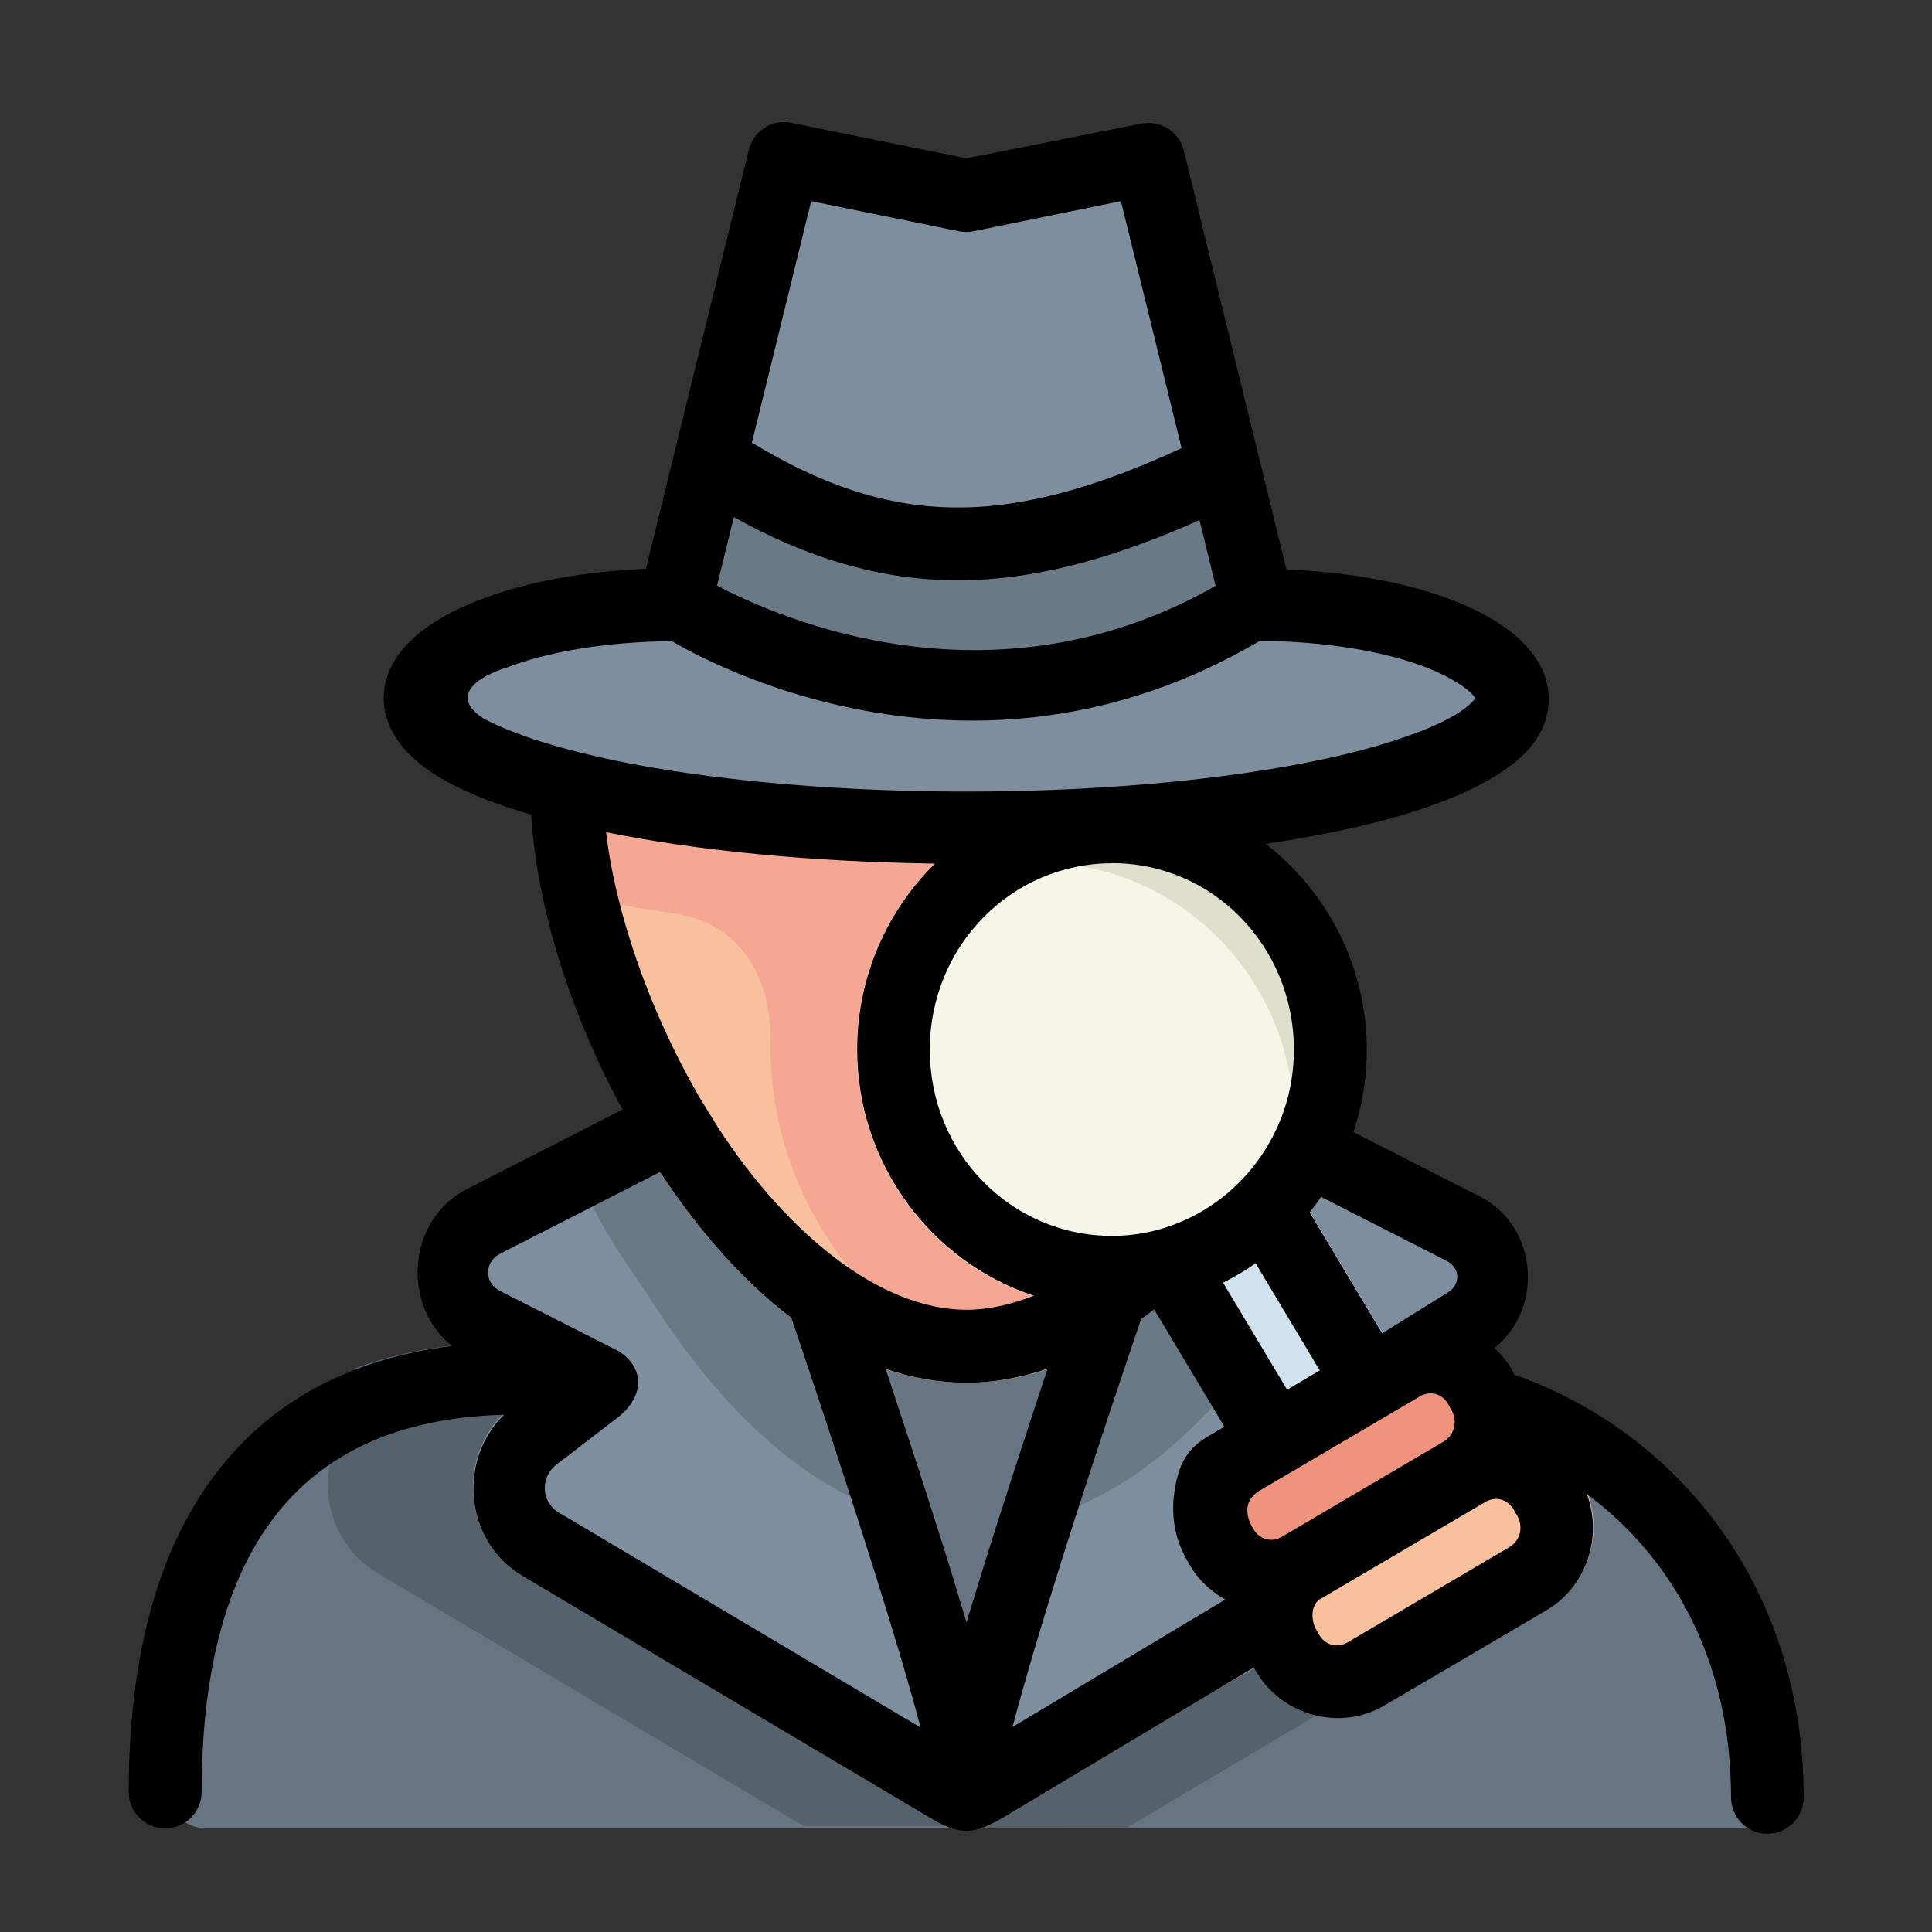 <?xml version="1.0" encoding="UTF-8" standalone="no"?>
<svg
   xmlns:dc="http://purl.org/dc/elements/1.1/"
   xmlns:cc="http://creativecommons.org/ns#"
   xmlns:rdf="http://www.w3.org/1999/02/22-rdf-syntax-ns#"
   xmlns:svg="http://www.w3.org/2000/svg"
   xmlns="http://www.w3.org/2000/svg"
   xmlns:sodipodi="http://sodipodi.sourceforge.net/DTD/sodipodi-0.dtd"
   xmlns:inkscape="http://www.inkscape.org/namespaces/inkscape"
   inkscape:export-ydpi="768"
   inkscape:export-xdpi="768"
   inkscape:export-filename="C:\Users\RainBoyz\Desktop\Final\2. Gun.png"
   width="48pt"
   height="48pt"
   viewBox="0 0 16.933 16.933"
   version="1.1"
   id="svg979"
   inkscape:version="1.0 (4035a4fb49, 2020-05-01)"
   sodipodi:docname="3. Detective.svg">
  <rect x="0" y="0" width="16.933" height="16.933" fill="#333333" stroke="none"/>
  <defs
     id="defs973" />
  <sodipodi:namedview
     id="base"
     pagecolor="#ffffff"
     bordercolor="#666666"
     borderopacity="1.0"
     inkscape:pageopacity="0.0"
     inkscape:pageshadow="2"
     inkscape:zoom="6.0435533"
     inkscape:cx="-3.5368154"
     inkscape:cy="21.311583"
     inkscape:document-units="pt"
     inkscape:current-layer="layer1"
     showgrid="false"
     units="pt"
     inkscape:window-width="1366"
     inkscape:window-height="715"
     inkscape:window-x="-8"
     inkscape:window-y="-8"
     inkscape:window-maximized="1"
     inkscape:document-rotation="0"
     inkscape:snap-bbox="true"
     inkscape:bbox-nodes="true"
     inkscape:snap-nodes="false">
    <inkscape:grid
       type="xygrid"
       id="grid1526" />
    <sodipodi:guide
       position="0.97,15.963"
       orientation="56.667,0"
       id="guide1528"
       inkscape:locked="false" />
    <sodipodi:guide
       position="0.97,0.97"
       orientation="0,56.667"
       id="guide1530"
       inkscape:locked="false" />
    <sodipodi:guide
       position="15.963,0.97"
       orientation="-56.667,0"
       id="guide1532"
       inkscape:locked="false" />
    <sodipodi:guide
       position="15.963,15.963"
       orientation="0,-56.667"
       id="guide1534"
       inkscape:locked="false" />
  </sodipodi:namedview>
  <g
     inkscape:label="Layer 1"
     inkscape:groupmode="layer"
     id="layer1"
     transform="translate(0,-280.067)">
    <g
       transform="matrix(1.206,0,0,1.206,0.812,-35.236)"
       id="g516">
      <g
         id="g1225">
        <path
           style="color:#000000;font-style:normal;font-variant:normal;font-weight:normal;font-stretch:normal;font-size:medium;line-height:normal;font-family:sans-serif;font-variant-ligatures:normal;font-variant-position:normal;font-variant-caps:normal;font-variant-numeric:normal;font-variant-alternates:normal;font-variant-east-asian:normal;font-feature-settings:normal;font-variation-settings:normal;text-indent:0;text-align:start;text-decoration:none;text-decoration-line:none;text-decoration-style:solid;text-decoration-color:#000000;letter-spacing:normal;word-spacing:normal;text-transform:none;writing-mode:lr-tb;direction:ltr;text-orientation:mixed;dominant-baseline:auto;baseline-shift:baseline;text-anchor:start;white-space:normal;shape-padding:0;shape-margin:0;inline-size:0;clip-rule:nonzero;display:inline;overflow:visible;visibility:visible;isolation:auto;mix-blend-mode:normal;color-interpolation:sRGB;color-interpolation-filters:linearRGB;solid-color:#000000;solid-opacity:1;vector-effect:none;fill:#677582;fill-opacity:1;fill-rule:nonzero;stroke:none;stroke-width:0.529;stroke-linecap:round;stroke-linejoin:round;stroke-miterlimit:4;stroke-dasharray:none;stroke-dashoffset:0;stroke-opacity:1;color-rendering:auto;image-rendering:auto;shape-rendering:auto;text-rendering:auto;enable-background:accumulate;stop-color:#000000"
           d="m 4.947,269.783 c -0.077,-2.3e-4 -0.151,0.033 -0.201,0.092 l -1.17,1.367 c -1.026,-0.098 -1.582,0.097 -2.149,0.639 -0.599,0.573 -0.875,1.464 -0.875,2.586 5.1562e-4,0.145 0.118,0.263 0.264,0.264 H 12.145 c 0.145,-5.1e-4 0.263,-0.118 0.264,-0.264 0,-1.122 -1.094,-2.106 -1.693,-2.678 -0.569,-0.544 -0.599,-0.646 -1.629,-0.546 l -1.373,-1.369 c -0.049,-0.05 -0.116,-0.077 -0.186,-0.078 z"
           id="path419"
           sodipodi:nodetypes="cccsccccccccc" />
        <path
           sodipodi:nodetypes="cscccccccccccc"
           d="m 6.336,274.73 c 0.089,-0.345 1.075,-1.611 1.223,-2.08 0.296,-0.937 0.623,-1.891 0.623,-1.891 0.011,-0.031 0.027,-0.06 0.049,-0.086 l 0.191,-0.221 0.675,0.789 c 0.639,-0.061 0.619,-0.008 1.094,0.171 l 0.19,0.131 0.03,0.077 c 0.412,0.315 0.642,1.01 0.196,1.273 h -0.002 c -0.201,3.2e-4 5.37e-4,0.002 0,0.002 l -3.09,1.834 z"
           style="color:#000000;font-style:normal;font-variant:normal;font-weight:normal;font-stretch:normal;font-size:medium;line-height:normal;font-family:sans-serif;font-variant-ligatures:normal;font-variant-position:normal;font-variant-caps:normal;font-variant-numeric:normal;font-variant-alternates:normal;font-variant-east-asian:normal;font-feature-settings:normal;font-variation-settings:normal;text-indent:0;text-align:start;text-decoration:none;text-decoration-line:none;text-decoration-style:solid;text-decoration-color:#000000;letter-spacing:normal;word-spacing:normal;text-transform:none;writing-mode:lr-tb;direction:ltr;text-orientation:mixed;dominant-baseline:auto;baseline-shift:baseline;text-anchor:start;white-space:normal;shape-padding:0;shape-margin:0;inline-size:0;clip-rule:nonzero;display:inline;overflow:visible;visibility:visible;isolation:auto;mix-blend-mode:normal;color-interpolation:sRGB;color-interpolation-filters:linearRGB;solid-color:#000000;solid-opacity:1;vector-effect:none;fill:#56626b;fill-opacity:1;fill-rule:nonzero;stroke:none;stroke-width:0.529;stroke-linecap:round;stroke-linejoin:round;stroke-miterlimit:4;stroke-dasharray:none;stroke-dashoffset:0;stroke-opacity:1;color-rendering:auto;image-rendering:auto;shape-rendering:auto;text-rendering:auto;enable-background:accumulate;stop-color:#000000"
           id="path1320" />
        <path
           id="path1315"
           style="color:#000000;font-style:normal;font-variant:normal;font-weight:normal;font-stretch:normal;font-size:medium;line-height:normal;font-family:sans-serif;font-variant-ligatures:normal;font-variant-position:normal;font-variant-caps:normal;font-variant-numeric:normal;font-variant-alternates:normal;font-variant-east-asian:normal;font-feature-settings:normal;font-variation-settings:normal;text-indent:0;text-align:start;text-decoration:none;text-decoration-line:none;text-decoration-style:solid;text-decoration-color:#000000;letter-spacing:normal;word-spacing:normal;text-transform:none;writing-mode:lr-tb;direction:ltr;text-orientation:mixed;dominant-baseline:auto;baseline-shift:baseline;text-anchor:start;white-space:normal;shape-padding:0;shape-margin:0;inline-size:0;clip-rule:nonzero;display:inline;overflow:visible;visibility:visible;isolation:auto;mix-blend-mode:normal;color-interpolation:sRGB;color-interpolation-filters:linearRGB;solid-color:#000000;solid-opacity:1;vector-effect:none;fill:#56626b;fill-opacity:1;fill-rule:nonzero;stroke:none;stroke-width:2;stroke-linecap:round;stroke-linejoin:round;stroke-miterlimit:4;stroke-dasharray:none;stroke-dashoffset:0;stroke-opacity:1;color-rendering:auto;image-rendering:auto;shape-rendering:auto;text-rendering:auto;enable-background:accumulate;stop-color:#000000"
           d="m 23.947,-36.168 c -0.338,-1.306 -4.062,-6.09 -4.621,-7.861 -1.117,-3.542 -2.354,-7.146 -2.354,-7.146 -0.041,-0.119 -0.104,-0.229 -0.186,-0.324 l -0.721,-0.834 -2.551,2.982 c -2.416,-0.23 -4.564,-0.031 -6.359,0.646 l 0.973,0.496 -0.598,0.451 c -1.555,1.189 -1.407,3.659 0.279,4.65 h 0.008 c 0.002,0.001 -0.002,0.008 0,0.008 l 11.678,6.932 z"
           transform="matrix(0.265,0,0,0.265,0,284.3)"
           sodipodi:nodetypes="cscccccccccccc" />
        <path
           style="color:#000000;font-style:normal;font-variant:normal;font-weight:normal;font-stretch:normal;font-size:medium;line-height:normal;font-family:sans-serif;font-variant-ligatures:normal;font-variant-position:normal;font-variant-caps:normal;font-variant-numeric:normal;font-variant-alternates:normal;font-variant-east-asian:normal;font-feature-settings:normal;font-variation-settings:normal;text-indent:0;text-align:start;text-decoration:none;text-decoration-line:none;text-decoration-style:solid;text-decoration-color:#000000;letter-spacing:normal;word-spacing:normal;text-transform:none;writing-mode:lr-tb;direction:ltr;text-orientation:mixed;dominant-baseline:auto;baseline-shift:baseline;text-anchor:start;white-space:normal;shape-padding:0;shape-margin:0;inline-size:0;clip-rule:nonzero;display:inline;overflow:visible;visibility:visible;isolation:auto;mix-blend-mode:normal;color-interpolation:sRGB;color-interpolation-filters:linearRGB;solid-color:#000000;solid-opacity:1;vector-effect:none;fill:#7d8e9e;fill-opacity:1;fill-rule:nonzero;stroke:none;stroke-width:0.529;stroke-linecap:round;stroke-linejoin:round;stroke-miterlimit:4;stroke-dasharray:none;stroke-dashoffset:0;stroke-opacity:1;color-rendering:auto;image-rendering:auto;shape-rendering:auto;text-rendering:auto;enable-background:accumulate;stop-color:#000000"
           d="m 4.242,269.663 c -0.045,-0.002 -0.09,0.008 -0.131,0.029 l -0.985,0.392 c -0.481,0.245 -0.885,0.967 -0.404,1.213 l 0.486,0.248 -0.158,0.119 c -0.412,0.315 -0.372,0.968 0.074,1.23 h 0.002 c 5.364e-4,3.2e-4 -5.375e-4,0.002 0,0.002 l 3.09,1.776 c 0.05,0.03 0.178,0.067 0.287,0.004 0.109,-0.063 0.125,-0.147 0.135,-0.191 0.019,-0.089 0.009,-0.073 0.002,-0.13 -0.015,-0.114 -0.047,-0.253 -0.092,-0.426 -0.089,-0.345 -0.229,-0.811 -0.377,-1.279 C 5.876,271.713 5.549,270.76 5.549,270.76 5.538,270.728 5.522,270.699 5.5,270.674 l -1.068,-0.919 c -0.048,-0.056 -0.116,-0.089 -0.189,-0.092 z"
           id="path357"
           sodipodi:nodetypes="ccccccccccccscscccc" />
        <path
           style="color:#000000;font-style:normal;font-variant:normal;font-weight:normal;font-stretch:normal;font-size:medium;line-height:normal;font-family:sans-serif;font-variant-ligatures:normal;font-variant-position:normal;font-variant-caps:normal;font-variant-numeric:normal;font-variant-alternates:normal;font-variant-east-asian:normal;font-feature-settings:normal;font-variation-settings:normal;text-indent:0;text-align:start;text-decoration:none;text-decoration-line:none;text-decoration-style:solid;text-decoration-color:#000000;letter-spacing:normal;word-spacing:normal;text-transform:none;writing-mode:lr-tb;direction:ltr;text-orientation:mixed;dominant-baseline:auto;baseline-shift:baseline;text-anchor:start;white-space:normal;shape-padding:0;shape-margin:0;inline-size:0;clip-rule:nonzero;display:inline;overflow:visible;visibility:visible;isolation:auto;mix-blend-mode:normal;color-interpolation:sRGB;color-interpolation-filters:linearRGB;solid-color:#000000;solid-opacity:1;vector-effect:none;fill:#7d8e9e;fill-opacity:1;fill-rule:nonzero;stroke:none;stroke-width:0.529;stroke-linecap:round;stroke-linejoin:round;stroke-miterlimit:4;stroke-dasharray:none;stroke-dashoffset:0;stroke-opacity:1;color-rendering:auto;image-rendering:auto;shape-rendering:auto;text-rendering:auto;enable-background:accumulate;stop-color:#000000"
           d="m 8.529,269.531 c -0.075,10e-4 -0.146,0.035 -0.195,0.092 l -1.066,1.051 c -0.022,0.025 -0.039,0.054 -0.051,0.086 0,0 -0.325,0.953 -0.621,1.891 -0.148,0.469 -0.29,0.934 -0.379,1.279 -0.045,0.173 -0.077,0.312 -0.092,0.426 -0.007,0.057 -0.017,0.002 0.002,0.091 0.01,0.044 0.028,0.128 0.137,0.191 0.109,0.063 0.237,0.026 0.287,-0.004 l 3.088,-1.738 0.002,-0.002 c 0.446,-0.262 0.486,-0.916 0.074,-1.23 l -0.156,-0.121 0.484,-0.246 c 0.481,-0.245 0.481,-0.848 0,-1.093 l -1.389,-0.643 c -0.039,-0.02 -0.082,-0.03 -0.125,-0.029 z"
           id="path371"
           sodipodi:nodetypes="ccccsscssccccccccc" />
        <path
           sodipodi:nodetypes="cccccccccc"
           id="path1303"
           style="color:#000000;font-style:normal;font-variant:normal;font-weight:normal;font-stretch:normal;font-size:medium;line-height:normal;font-family:sans-serif;font-variant-ligatures:normal;font-variant-position:normal;font-variant-caps:normal;font-variant-numeric:normal;font-variant-alternates:normal;font-variant-east-asian:normal;font-feature-settings:normal;font-variation-settings:normal;text-indent:0;text-align:start;text-decoration:none;text-decoration-line:none;text-decoration-style:solid;text-decoration-color:#000000;letter-spacing:normal;word-spacing:normal;text-transform:none;writing-mode:lr-tb;direction:ltr;text-orientation:mixed;dominant-baseline:auto;baseline-shift:baseline;text-anchor:start;white-space:normal;shape-padding:0;shape-margin:0;inline-size:0;clip-rule:nonzero;display:inline;overflow:visible;visibility:visible;isolation:auto;mix-blend-mode:normal;color-interpolation:sRGB;color-interpolation-filters:linearRGB;solid-color:#000000;solid-opacity:1;vector-effect:none;fill:#6a7986;fill-opacity:1;fill-rule:nonzero;stroke:none;stroke-width:2;stroke-linecap:round;stroke-linejoin:round;stroke-miterlimit:4;stroke-dasharray:none;stroke-dashoffset:0;stroke-opacity:1;color-rendering:auto;image-rendering:auto;shape-rendering:auto;text-rendering:auto;enable-background:accumulate;stop-color:#000000"
           d="m 15.949,-55.757 c -0.143,0.007 -0.188,0.937 -0.41,0.109 l -2.274,1.408 c 0.598,1.671 1.245,2.407 2.229,3.92 1.951,2.997 4.6,5.485 7.693,5.863 -1.076,-3.386 -2.215,-6.719 -2.215,-6.719 C 20.932,-51.295 20.869,-51.405 20.787,-51.5 L 16.75,-55.411 c -0.181,-0.209 -0.44,-0.335 -0.717,-0.346 -0.028,-0.001 -0.056,-0.001 -0.084,0 z"
           transform="matrix(0.265,0,0,0.265,0,284.3)" />
        <path
           style="color:#000000;font-style:normal;font-variant:normal;font-weight:normal;font-stretch:normal;font-size:medium;line-height:normal;font-family:sans-serif;font-variant-ligatures:normal;font-variant-position:normal;font-variant-caps:normal;font-variant-numeric:normal;font-variant-alternates:normal;font-variant-east-asian:normal;font-feature-settings:normal;font-variation-settings:normal;text-indent:0;text-align:start;text-decoration:none;text-decoration-line:none;text-decoration-style:solid;text-decoration-color:#000000;letter-spacing:normal;word-spacing:normal;text-transform:none;writing-mode:lr-tb;direction:ltr;text-orientation:mixed;dominant-baseline:auto;baseline-shift:baseline;text-anchor:start;white-space:normal;shape-padding:0;shape-margin:0;inline-size:0;clip-rule:nonzero;display:inline;overflow:visible;visibility:visible;isolation:auto;mix-blend-mode:normal;color-interpolation:sRGB;color-interpolation-filters:linearRGB;solid-color:#000000;solid-opacity:1;vector-effect:none;fill:#f8c09d;fill-opacity:1;fill-rule:nonzero;stroke:none;stroke-width:0.529;stroke-linecap:round;stroke-linejoin:round;stroke-miterlimit:4;stroke-dasharray:none;stroke-dashoffset:0;stroke-opacity:1;color-rendering:auto;image-rendering:auto;shape-rendering:auto;text-rendering:auto;enable-background:accumulate;stop-color:#000000"
           d="m 3.615,266.898 c -0.146,-5.6e-4 -0.265,0.117 -0.266,0.264 1.4e-6,0.86 0.189,1.904 0.75,2.766 0.561,0.862 1.339,1.566 2.25,1.566 0.911,0 1.689,-0.705 2.25,-1.566 0.561,-0.862 -0.411,-1.503 -0.411,-2.362 -5.156e-4,-0.145 1.212,-0.667 1.067,-0.667 z"
           id="path299"
           sodipodi:nodetypes="cccscccc" />
        <path
           d="m 8.547,269.346 c 0.038,0.002 0.075,0.012 0.109,0.029 l 0.211,0.329 c -0.158,0.442 0.061,0.882 -0.199,1.282 -0.516,0.793 -1.217,1.451 -2.036,1.551 0.285,-0.896 0.586,-1.778 0.586,-1.778 0.011,-0.031 0.027,-0.06 0.049,-0.086 l 1.068,-1.237 c 0.048,-0.055 0.116,-0.088 0.19,-0.091 0.007,-3.1e-4 0.015,-3.1e-4 0.022,0 z"
           style="color:#000000;font-style:normal;font-variant:normal;font-weight:normal;font-stretch:normal;font-size:medium;line-height:normal;font-family:sans-serif;font-variant-ligatures:normal;font-variant-position:normal;font-variant-caps:normal;font-variant-numeric:normal;font-variant-alternates:normal;font-variant-east-asian:normal;font-feature-settings:normal;font-variation-settings:normal;text-indent:0;text-align:start;text-decoration:none;text-decoration-line:none;text-decoration-style:solid;text-decoration-color:#000000;letter-spacing:normal;word-spacing:normal;text-transform:none;writing-mode:lr-tb;direction:ltr;text-orientation:mixed;dominant-baseline:auto;baseline-shift:baseline;text-anchor:start;white-space:normal;shape-padding:0;shape-margin:0;inline-size:0;clip-rule:nonzero;display:inline;overflow:visible;visibility:visible;isolation:auto;mix-blend-mode:normal;color-interpolation:sRGB;color-interpolation-filters:linearRGB;solid-color:#000000;solid-opacity:1;vector-effect:none;fill:#6a7986;fill-opacity:1;fill-rule:nonzero;stroke:none;stroke-width:0.529;stroke-linecap:round;stroke-linejoin:round;stroke-miterlimit:4;stroke-dasharray:none;stroke-dashoffset:0;stroke-opacity:1;color-rendering:auto;image-rendering:auto;shape-rendering:auto;text-rendering:auto;enable-background:accumulate;stop-color:#000000"
           id="path1308"
           sodipodi:nodetypes="ccccccccccc" />
        <path
           id="path436"
           style="color:#000000;font-style:normal;font-variant:normal;font-weight:normal;font-stretch:normal;font-size:medium;line-height:normal;font-family:sans-serif;font-variant-ligatures:normal;font-variant-position:normal;font-variant-caps:normal;font-variant-numeric:normal;font-variant-alternates:normal;font-variant-east-asian:normal;font-feature-settings:normal;font-variation-settings:normal;text-indent:0;text-align:start;text-decoration:none;text-decoration-line:none;text-decoration-style:solid;text-decoration-color:#000000;letter-spacing:normal;word-spacing:normal;text-transform:none;writing-mode:lr-tb;direction:ltr;text-orientation:mixed;dominant-baseline:auto;baseline-shift:baseline;text-anchor:start;white-space:normal;shape-padding:0;shape-margin:0;inline-size:0;clip-rule:nonzero;display:inline;overflow:visible;visibility:visible;isolation:auto;mix-blend-mode:normal;color-interpolation:sRGB;color-interpolation-filters:linearRGB;solid-color:#000000;solid-opacity:1;vector-effect:none;fill:#f5a794;fill-opacity:1;fill-rule:nonzero;stroke:none;stroke-width:2.687;stroke-linecap:round;stroke-linejoin:round;stroke-miterlimit:4;stroke-dasharray:none;stroke-dashoffset:0;stroke-opacity:1;color-rendering:auto;image-rendering:auto;shape-rendering:auto;text-rendering:auto;enable-background:accumulate;stop-color:#000000"
           d="m 13.014,-65.77 c -0.552,-0.002 -1.002,0.444 -1.004,0.996 10e-7,0.905 0.34,1.867 0.538,2.85 0.346,0.095 0.484,0.187 0.864,0.273 0.781,0.178 1.639,0.331 2.556,0.462 1.765,0.252 2.647,1.733 2.622,3.508 -5.8e-4,0.042 -8.71e-4,0.085 -8.71e-4,0.128 0,4.202 2.705,7.795 6.445,9.064 2.997,-0.469 5.563,-2.908 7.467,-5.832 2.12,-3.257 -1.181,-5.844 -1.181,-9.093 -0.002,-0.549 4.211,-2.354 3.661,-2.356 z"
           transform="matrix(0.265,0,0,0.265,0,284.3)"
           sodipodi:nodetypes="ccccsssccccc" />
        <path
           style="color:#000000;font-style:normal;font-variant:normal;font-weight:normal;font-stretch:normal;font-size:medium;line-height:normal;font-family:sans-serif;font-variant-ligatures:normal;font-variant-position:normal;font-variant-caps:normal;font-variant-numeric:normal;font-variant-alternates:normal;font-variant-east-asian:normal;font-feature-settings:normal;font-variation-settings:normal;text-indent:0;text-align:start;text-decoration:none;text-decoration-line:none;text-decoration-style:solid;text-decoration-color:#000000;letter-spacing:normal;word-spacing:normal;text-transform:none;writing-mode:lr-tb;direction:ltr;text-orientation:mixed;dominant-baseline:auto;baseline-shift:baseline;text-anchor:start;white-space:normal;shape-padding:0;shape-margin:0;inline-size:0;clip-rule:nonzero;display:inline;overflow:visible;visibility:visible;isolation:auto;mix-blend-mode:normal;color-interpolation:sRGB;color-interpolation-filters:linearRGB;solid-color:#000000;solid-opacity:1;vector-effect:none;fill:#7d8e9e;fill-opacity:1;fill-rule:nonzero;stroke:none;stroke-width:0.529;stroke-linecap:round;stroke-linejoin:round;stroke-miterlimit:4;stroke-dasharray:none;stroke-dashoffset:0;stroke-opacity:1;color-rendering:auto;image-rendering:auto;shape-rendering:auto;text-rendering:auto;enable-background:accumulate;stop-color:#000000"
           d="m 4.232,265.661 c -0.558,0 -0.818,0.089 -1.189,0.234 -0.186,0.072 -0.342,0.156 -0.467,0.266 -0.125,0.109 -0.23,0.168 -0.23,0.356 1.1e-6,0.145 0.067,0.274 0.152,0.371 0.086,0.097 0.401,0.173 0.525,0.24 0.248,0.135 0.133,0.154 0.525,0.243 0.74,0.168 1.721,0.354 2.801,0.354 1.113,0 2.12,-0.177 2.867,-0.355 0.374,-0.089 0.465,-0.123 0.702,-0.256 0.237,-0.133 0.447,-0.317 0.447,-0.598 -1e-6,-0.188 -0.105,-0.337 -0.23,-0.447 -0.125,-0.11 -0.281,-0.095 -0.467,-0.167 -0.371,-0.144 -0.646,-0.232 -1.204,-0.232 -0.05,1.6e-4 -0.099,0.014 -0.141,0.041 C 6.342,266.975 4.375,265.702 4.375,265.702 4.332,265.675 4.283,265.661 4.232,265.661 Z"
           id="path284"
           sodipodi:nodetypes="ccsscccsccsccccccc" />
        <path
           style="color:#000000;font-style:normal;font-variant:normal;font-weight:normal;font-stretch:normal;font-size:medium;line-height:normal;font-family:sans-serif;font-variant-ligatures:normal;font-variant-position:normal;font-variant-caps:normal;font-variant-numeric:normal;font-variant-alternates:normal;font-variant-east-asian:normal;font-feature-settings:normal;font-variation-settings:normal;text-indent:0;text-align:start;text-decoration:none;text-decoration-line:none;text-decoration-style:solid;text-decoration-color:#000000;letter-spacing:normal;word-spacing:normal;text-transform:none;writing-mode:lr-tb;direction:ltr;text-orientation:mixed;dominant-baseline:auto;baseline-shift:baseline;text-anchor:start;white-space:normal;shape-padding:0;shape-margin:0;inline-size:0;clip-rule:nonzero;display:inline;overflow:visible;visibility:visible;isolation:auto;mix-blend-mode:normal;color-interpolation:sRGB;color-interpolation-filters:linearRGB;solid-color:#000000;solid-opacity:1;vector-effect:none;fill:#d0e2ee;fill-opacity:1;fill-rule:nonzero;stroke:none;stroke-width:0.529;stroke-linecap:round;stroke-linejoin:round;stroke-miterlimit:4;stroke-dasharray:none;stroke-dashoffset:0;stroke-opacity:1;color-rendering:auto;image-rendering:auto;shape-rendering:auto;text-rendering:auto;enable-background:accumulate;stop-color:#000000"
           d="m 8.535,269.961 a 0.265,0.265 0 0 0 -0.148,0.035 l -0.693,0.41 a 0.265,0.265 0 0 0 -0.094,0.363 l 0.764,1.273 a 0.265,0.265 0 0 0 0.361,0.09 l 0.691,-0.412 a 0.265,0.265 0 0 0 0.092,-0.363 L 8.748,270.09 a 0.265,0.265 0 0 0 -0.213,-0.129 z"
           id="path341" />
        <path
           sodipodi:nodetypes="sssccss"
           style="color:#000000;font-style:normal;font-variant:normal;font-weight:normal;font-stretch:normal;font-size:medium;line-height:normal;font-family:sans-serif;font-variant-ligatures:normal;font-variant-position:normal;font-variant-caps:normal;font-variant-numeric:normal;font-variant-alternates:normal;font-variant-east-asian:normal;font-feature-settings:normal;font-variation-settings:normal;text-indent:0;text-align:start;text-decoration:none;text-decoration-line:none;text-decoration-style:solid;text-decoration-color:#000000;letter-spacing:normal;word-spacing:normal;text-transform:none;writing-mode:lr-tb;direction:ltr;text-orientation:mixed;dominant-baseline:auto;baseline-shift:baseline;text-anchor:start;white-space:normal;shape-padding:0;shape-margin:0;inline-size:0;clip-rule:nonzero;display:inline;overflow:visible;visibility:visible;isolation:auto;mix-blend-mode:normal;color-interpolation:sRGB;color-interpolation-filters:linearRGB;solid-color:#000000;solid-opacity:1;vector-effect:none;fill:#f5f6e8;fill-opacity:1;fill-rule:nonzero;stroke:none;stroke-width:0.529;stroke-linecap:round;stroke-linejoin:round;stroke-miterlimit:4;stroke-dasharray:none;stroke-dashoffset:0;stroke-opacity:1;color-rendering:auto;image-rendering:auto;shape-rendering:auto;text-rendering:auto;enable-background:accumulate;stop-color:#000000"
           d="m 7.408,267.188 c -1.023,0 -1.854,0.851 -1.854,1.885 0,1.034 0.831,1.883 1.854,1.883 0.287,0 0.558,-0.067 0.801,-0.186 0.382,-0.187 0.445,-0.502 0.626,-0.891 0.114,-0.245 0.209,-0.519 0.209,-0.807 0,-1.034 -0.613,-1.885 -1.635,-1.885 z"
           id="path326" />
        <path
           sodipodi:nodetypes="ccsccccccsc"
           style="color:#000000;font-style:normal;font-variant:normal;font-weight:normal;font-stretch:normal;font-size:medium;line-height:normal;font-family:sans-serif;font-variant-ligatures:normal;font-variant-position:normal;font-variant-caps:normal;font-variant-numeric:normal;font-variant-alternates:normal;font-variant-east-asian:normal;font-feature-settings:normal;font-variation-settings:normal;text-indent:0;text-align:start;text-decoration:none;text-decoration-line:none;text-decoration-style:solid;text-decoration-color:#000000;letter-spacing:normal;word-spacing:normal;text-transform:none;writing-mode:lr-tb;direction:ltr;text-orientation:mixed;dominant-baseline:auto;baseline-shift:baseline;text-anchor:start;white-space:normal;shape-padding:0;shape-margin:0;inline-size:0;clip-rule:nonzero;display:inline;overflow:visible;visibility:visible;isolation:auto;mix-blend-mode:normal;color-interpolation:sRGB;color-interpolation-filters:linearRGB;solid-color:#000000;solid-opacity:1;vector-effect:none;fill:#ef937e;fill-opacity:1;fill-rule:nonzero;stroke:none;stroke-width:0.529;stroke-linecap:round;stroke-linejoin:round;stroke-miterlimit:4;stroke-dasharray:none;stroke-dashoffset:0;stroke-opacity:1;color-rendering:auto;image-rendering:auto;shape-rendering:auto;text-rendering:auto;enable-background:accumulate;stop-color:#000000"
           d="m 9.373,271.137 -1.273,0.75 c -0.175,0.103 -0.213,0.246 -0.236,0.396 -0.023,0.15 -0.007,0.326 0.086,0.49 l 0.023,0.041 c 0.186,0.329 0.614,0.446 0.939,0.254 l 1.174,-0.691 c 0.326,-0.192 0.119,-0.615 -0.067,-0.943 l -0.023,-0.041 c -0.186,-0.329 -0.297,-0.448 -0.622,-0.256 z"
           id="path397" />
        <path
           style="color:#000000;font-style:normal;font-variant:normal;font-weight:normal;font-stretch:normal;font-size:medium;line-height:normal;font-family:sans-serif;font-variant-ligatures:normal;font-variant-position:normal;font-variant-caps:normal;font-variant-numeric:normal;font-variant-alternates:normal;font-variant-east-asian:normal;font-feature-settings:normal;font-variation-settings:normal;text-indent:0;text-align:start;text-decoration:none;text-decoration-line:none;text-decoration-style:solid;text-decoration-color:#000000;letter-spacing:normal;word-spacing:normal;text-transform:none;writing-mode:lr-tb;direction:ltr;text-orientation:mixed;dominant-baseline:auto;baseline-shift:baseline;text-anchor:start;white-space:normal;shape-padding:0;shape-margin:0;inline-size:0;clip-rule:nonzero;display:inline;overflow:visible;visibility:visible;isolation:auto;mix-blend-mode:normal;color-interpolation:sRGB;color-interpolation-filters:linearRGB;solid-color:#000000;solid-opacity:1;vector-effect:none;fill:#f8c09d;fill-opacity:1;fill-rule:nonzero;stroke:none;stroke-width:0.529;stroke-linecap:round;stroke-linejoin:round;stroke-miterlimit:4;stroke-dasharray:none;stroke-dashoffset:0;stroke-opacity:1;color-rendering:auto;image-rendering:auto;shape-rendering:auto;text-rendering:auto;enable-background:accumulate;stop-color:#000000"
           d="m 9.854,271.904 -1.275,0.75 c -0.175,0.103 -0.213,0.246 -0.236,0.396 -0.023,0.15 -0.007,0.324 0.086,0.488 l 0.023,0.041 c 0.186,0.329 0.614,0.448 0.939,0.256 l 1.176,-0.691 c 0.326,-0.192 0.436,-0.617 0.25,-0.945 l -0.023,-0.041 c -0.186,-0.329 -0.614,-0.446 -0.939,-0.254 z"
           id="path391" />
        <path
           sodipodi:nodetypes="cccccccccc"
           id="path276"
           d="m 5.57,262.582 c -0.411,-0.084 -0.604,0.033 -0.704,0.44 l -0.676,2.75 c -0.029,0.118 0.026,0.24 0.133,0.297 1.569,0.837 2.777,0.83 4.163,-0.008 0.099,-0.059 0.105,-0.177 0.078,-0.289 l -0.645,-2.75 c -0.1,-0.407 -0.381,-0.524 -0.792,-0.44 l -0.777,0.158 z"
           style="color:#000000;font-style:normal;font-variant:normal;font-weight:normal;font-stretch:normal;font-size:medium;line-height:normal;font-family:sans-serif;font-variant-ligatures:normal;font-variant-position:normal;font-variant-caps:normal;font-variant-numeric:normal;font-variant-alternates:normal;font-variant-east-asian:normal;font-feature-settings:normal;font-variation-settings:normal;text-indent:0;text-align:start;text-decoration:none;text-decoration-line:none;text-decoration-style:solid;text-decoration-color:#000000;letter-spacing:normal;word-spacing:normal;text-transform:none;writing-mode:lr-tb;direction:ltr;text-orientation:mixed;dominant-baseline:auto;baseline-shift:baseline;text-anchor:start;white-space:normal;shape-padding:0;shape-margin:0;inline-size:0;clip-rule:nonzero;display:inline;overflow:visible;visibility:visible;opacity:1;isolation:auto;mix-blend-mode:normal;color-interpolation:sRGB;color-interpolation-filters:linearRGB;solid-color:#000000;solid-opacity:1;vector-effect:none;fill:#7d8e9e;fill-opacity:1;fill-rule:nonzero;stroke:none;stroke-width:0.529;stroke-linecap:round;stroke-linejoin:round;stroke-miterlimit:4;stroke-dasharray:none;stroke-dashoffset:0;stroke-opacity:1;color-rendering:auto;image-rendering:auto;shape-rendering:auto;text-rendering:auto;enable-background:accumulate;stop-color:#000000;stop-opacity:1" />
        <path
           sodipodi:nodetypes="cccccccccccc"
           id="path277"
           style="color:#000000;font-style:normal;font-variant:normal;font-weight:normal;font-stretch:normal;font-size:medium;line-height:normal;font-family:sans-serif;font-variant-ligatures:normal;font-variant-position:normal;font-variant-caps:normal;font-variant-numeric:normal;font-variant-alternates:normal;font-variant-east-asian:normal;font-feature-settings:normal;font-variation-settings:normal;text-indent:0;text-align:start;text-decoration:none;text-decoration-line:none;text-decoration-style:solid;text-decoration-color:#000000;letter-spacing:normal;word-spacing:normal;text-transform:none;writing-mode:lr-tb;direction:ltr;text-orientation:mixed;dominant-baseline:auto;baseline-shift:baseline;text-anchor:start;white-space:normal;shape-padding:0;shape-margin:0;inline-size:0;clip-rule:nonzero;display:inline;overflow:visible;visibility:visible;opacity:1;isolation:auto;mix-blend-mode:normal;color-interpolation:sRGB;color-interpolation-filters:linearRGB;solid-color:#000000;solid-opacity:1;vector-effect:none;fill:#677582;fill-opacity:1;fill-rule:nonzero;stroke:none;stroke-width:2;stroke-linecap:round;stroke-linejoin:round;stroke-miterlimit:4;stroke-dasharray:none;stroke-dashoffset:0;stroke-opacity:1;color-rendering:auto;image-rendering:auto;shape-rendering:auto;text-rendering:auto;enable-background:accumulate;stop-color:#000000;stop-opacity:1"
           d="m 16.786,-74.551 -0.518,2.105 c 0.001,8.52e-4 0.003,0.001 0.004,0.002 2.409,1.592 4.805,2.05 7.247,2.111 2.442,0.061 5.043,-0.464 8.085,-2.035 0.017,-0.008 0.034,-0.018 0.051,-0.029 l 0.068,-0.041 -0.498,-2.031 -0.566,0.336 c -2.862,1.475 -5.119,1.85 -7.089,1.801 -1.978,-0.05 -3.959,-0.307 -6.19,-1.781 z"
           transform="matrix(0.265,0,0,0.265,0,284.3)" />
        <path
           sodipodi:nodetypes="scsscccss"
           id="path449"
           style="color:#000000;font-style:normal;font-variant:normal;font-weight:normal;font-stretch:normal;font-size:medium;line-height:normal;font-family:sans-serif;font-variant-ligatures:normal;font-variant-position:normal;font-variant-caps:normal;font-variant-numeric:normal;font-variant-alternates:normal;font-variant-east-asian:normal;font-feature-settings:normal;font-variation-settings:normal;text-indent:0;text-align:start;text-decoration:none;text-decoration-line:none;text-decoration-style:solid;text-decoration-color:#000000;letter-spacing:normal;word-spacing:normal;text-transform:none;writing-mode:lr-tb;direction:ltr;text-orientation:mixed;dominant-baseline:auto;baseline-shift:baseline;text-anchor:start;white-space:normal;shape-padding:0;shape-margin:0;inline-size:0;clip-rule:nonzero;display:inline;overflow:visible;visibility:visible;isolation:auto;mix-blend-mode:normal;color-interpolation:sRGB;color-interpolation-filters:linearRGB;solid-color:#000000;solid-opacity:1;vector-effect:none;fill:#dfe0cb;fill-opacity:1;fill-rule:nonzero;stroke:none;stroke-width:0.529;stroke-linecap:round;stroke-linejoin:round;stroke-miterlimit:4;stroke-dasharray:none;stroke-dashoffset:0;stroke-opacity:1;color-rendering:auto;image-rendering:auto;shape-rendering:auto;text-rendering:auto;enable-background:accumulate;stop-color:#000000"
           d="m 7.408,267.187 c -0.64,0 -1.205,0.333 -1.538,0.836 0.291,-0.193 0.637,-0.307 1.009,-0.307 1.023,0 1.852,0.851 1.852,1.885 0,0.288 -0.065,0.561 -0.18,0.806 -0.04,0.085 -0.086,0.166 -0.137,0.243 0.287,-0.189 0.519,-0.456 0.666,-0.772 0.114,-0.245 -0.051,-0.518 -0.051,-0.806 0,-1.034 -0.598,-1.885 -1.621,-1.885 z" />
        <path
           sodipodi:nodetypes="ccccccccccc"
           id="path1283"
           style="color:#000000;font-style:normal;font-variant:normal;font-weight:normal;font-stretch:normal;font-size:medium;line-height:normal;font-family:sans-serif;font-variant-ligatures:normal;font-variant-position:normal;font-variant-caps:normal;font-variant-numeric:normal;font-variant-alternates:normal;font-variant-east-asian:normal;font-feature-settings:normal;font-variation-settings:normal;text-indent:0;text-align:start;text-decoration:none;text-decoration-line:none;text-decoration-style:solid;text-decoration-color:#000000;letter-spacing:normal;word-spacing:normal;text-transform:none;writing-mode:lr-tb;direction:ltr;text-orientation:mixed;dominant-baseline:auto;baseline-shift:baseline;text-anchor:start;white-space:normal;shape-padding:0;shape-margin:0;inline-size:0;clip-rule:nonzero;display:inline;overflow:visible;visibility:visible;isolation:auto;mix-blend-mode:normal;color-interpolation:sRGB;color-interpolation-filters:linearRGB;solid-color:#000000;solid-opacity:1;vector-effect:none;fill:#6a7986;fill-opacity:1;fill-rule:nonzero;stroke:none;stroke-width:2;stroke-linecap:round;stroke-linejoin:round;stroke-miterlimit:4;stroke-dasharray:none;stroke-dashoffset:0;stroke-opacity:1;color-rendering:auto;image-rendering:auto;shape-rendering:auto;text-rendering:auto;enable-background:accumulate;stop-color:#000000"
           d="m 16.65,-72.789 c -0.103,0 -0.197,0.01 -0.299,0.012 l -0.676,2.748 c -0.11,0.445 0.097,0.908 0.502,1.123 5.931,3.162 10.331,3.135 15.57,-0.031 0.374,-0.225 0.56,-0.667 0.457,-1.092 l -0.674,-2.748 c -0.102,-0.002 -0.197,-0.012 -0.301,-0.012 -0.188,4.58e-4 -0.372,0.054 -0.531,0.154 -7.49,4.773 -13.509,0 -13.509,0 -0.161,-0.102 -0.348,-0.155 -0.539,-0.154 z"
           transform="matrix(0.265,0,0,0.265,0,284.3)" />
      </g>
      <path
         sodipodi:nodetypes="ccccssccccccscccscccccccccccccccccccscscscccccccccccccscccccccccccccccscscccccsccssccccssscccccccccccccccccccccccccccccccscccscccscscccccccccscccccsccccccccc"
         d="m 5.035,262.332 c -0.125,-0.004 -0.236,0.08 -0.266,0.202 l -0.748,3.045 c -0.47,0.02 -0.886,0.1 -1.209,0.226 -0.186,0.072 -0.342,0.156 -0.467,0.266 -0.125,0.109 -0.23,0.259 -0.23,0.448 1.1e-6,0.145 0.067,0.274 0.152,0.371 0.086,0.097 0.192,0.173 0.316,0.24 0.167,0.091 0.371,0.167 0.604,0.236 0.042,0.678 0.286,1.446 0.664,2.143 l -1.129,0.577 c -0.441,0.225 -0.477,0.849 -0.11,1.141 -0.596,0.075 -1.095,0.292 -1.475,0.656 -0.599,0.573 -0.875,1.464 -0.875,2.586 5.6674e-4,0.145 0.118,0.263 0.264,0.264 0.146,5.8e-4 0.265,-0.117 0.266,-0.264 0,-1.036 0.252,-1.765 0.711,-2.203 0.348,-0.332 0.833,-0.522 1.487,-0.539 -0.34,0.331 -0.286,0.923 0.134,1.17 h 0.002 c 5.291e-4,3.2e-4 -5.292e-4,0.002 0,0.002 l 3.001,1.781 c 0.191,0.103 0.275,0.085 0.446,0 l 1.866,-1.117 0.011,0.02 c 0.186,0.329 0.614,0.448 0.939,0.256 l 1.176,-0.691 c 0.294,-0.173 0.41,-0.535 0.294,-0.845 0.634,0.47 1.048,1.228 1.048,2.205 2.91e-4,0.146 0.118,0.264 0.264,0.264 0.146,-5.5e-4 0.263,-0.119 0.264,-0.264 0,-1.506 -0.891,-2.642 -2.101,-3.072 l -0.022,-0.039 c -0.034,-0.06 -0.077,-0.11 -0.125,-0.155 0.36,-0.287 0.318,-0.885 -0.105,-1.101 l -0.919,-0.468 c 0.062,-0.188 0.097,-0.388 0.097,-0.596 0,-0.609 -0.289,-1.154 -0.735,-1.499 0.247,-0.038 0.482,-0.08 0.692,-0.13 0.374,-0.089 0.681,-0.195 0.918,-0.328 0.237,-0.133 0.447,-0.317 0.447,-0.597 -1e-6,-0.188 -0.106,-0.338 -0.23,-0.448 -0.125,-0.11 -0.281,-0.195 -0.467,-0.267 -0.323,-0.126 -0.74,-0.205 -1.209,-0.224 l -0.746,-3.045 c -0.034,-0.138 -0.171,-0.224 -0.311,-0.195 L 6.349,262.596 5.078,262.338 c -0.014,-0.003 -0.028,-0.005 -0.043,-0.006 z m 0.187,0.575 1.074,0.219 c 0.035,0.007 0.071,0.007 0.105,0 l 1.072,-0.219 0.441,1.795 c -0.639,0.296 -1.179,0.44 -1.669,0.431 -0.489,-0.009 -0.949,-0.164 -1.454,-0.471 z m -0.562,2.296 c 0.518,0.29 1.035,0.45 1.578,0.459 0.567,0.01 1.156,-0.147 1.806,-0.437 l 0.117,0.478 c -1.604,0.913 -3.147,0.249 -3.623,-0.002 z m -1.654,1.095 c 0.285,-0.111 0.716,-0.19 1.205,-0.193 0.179,0.108 2.159,1.244 4.271,-0.002 v 0 c 0.491,0.002 0.925,0.082 1.211,0.193 0.145,0.057 0.252,0.122 0.309,0.172 0.033,0.029 0.044,0.046 0.048,0.053 -0.001,-0.011 -0.016,0.046 -0.173,0.134 -0.165,0.093 -0.439,0.192 -0.783,0.274 -0.689,0.164 -1.665,0.269 -2.744,0.269 -1.047,0 -1.999,-0.098 -2.684,-0.254 -0.364,-0.083 -0.653,-0.183 -0.83,-0.28 -0.223,-0.148 -0.079,-0.286 0.17,-0.367 z m 1.398,3.112 C 4.047,268.791 3.801,268.083 3.731,267.493 h -2e-7 c 0.661,0.134 1.483,0.216 2.39,0.228 -0.348,0.344 -0.565,0.823 -0.565,1.351 0,0.833 0.54,1.544 1.284,1.79 -0.165,0.064 -0.331,0.102 -0.489,0.102 -0.623,0 -1.298,-0.545 -1.807,-1.326 z m 3.004,-1.692 c 0.731,0 1.322,0.602 1.322,1.355 0,0.21 -0.046,0.406 -0.129,0.582 -0.131,0.28 -0.353,0.506 -0.625,0.639 -0.173,0.085 -0.364,0.133 -0.568,0.133 -0.731,0 -1.324,-0.6 -1.324,-1.353 0,-0.754 0.594,-1.355 1.324,-1.355 z m -3.285,2.245 c 0.272,0.412 0.593,0.785 0.955,1.06 0.044,0.129 0.316,0.931 0.587,1.789 0.139,0.441 0.267,0.865 0.352,1.188 l -2.623,-1.559 c -6.879e-4,0 -0.001,0 -0.002,0 -0.133,-0.078 -0.143,-0.259 -0.02,-0.353 l 0.459,-0.353 c 0.197,-0.168 0.16,-0.365 -0.008,-0.47 l -0.861,-0.437 c -0.118,-0.06 -0.118,-0.211 0,-0.272 z m 4.806,0.181 0.912,0.465 c 0.097,0.049 0.103,0.17 0.01,0.228 l -0.479,0.298 -0.527,-0.879 c 0.029,-0.036 0.057,-0.073 0.083,-0.112 z m -0.477,0.482 0.466,0.779 -0.237,0.14 -0.466,-0.778 c 0.083,-0.041 0.162,-0.088 0.237,-0.141 z m -0.737,0.337 0.51,0.851 -0.126,0.074 c -0.175,0.103 -0.213,0.246 -0.237,0.396 -0.023,0.15 -0.007,0.326 0.086,0.49 l 0.023,0.041 c 0.063,0.111 0.155,0.196 0.26,0.255 L 6.685,273.996 c 0.085,-0.322 0.211,-0.747 0.35,-1.188 0.268,-0.85 0.537,-1.636 0.585,-1.777 0.032,-0.023 0.064,-0.046 0.095,-0.07 z m -0.775,0.43 c -0.117,0.352 -0.265,0.804 -0.409,1.258 -0.063,0.2 -0.123,0.395 -0.18,0.584 -0.057,-0.189 -0.116,-0.385 -0.179,-0.584 -0.143,-0.454 -0.292,-0.905 -0.409,-1.257 0.189,0.064 0.384,0.1 0.587,0.1 0.204,0 0.401,-0.038 0.591,-0.102 z m 1.543,0.884 c 0.388,-0.227 0.774,-0.455 1.16,-0.682 0.019,-0.011 0.039,-0.019 0.058,-0.022 h -1e-6 c 0.059,-0.009 0.118,0.018 0.152,0.08 l 0.023,0.041 c 0.046,0.082 0.019,0.183 -0.058,0.228 l -1.174,0.691 c -0.077,0.045 -0.164,0.022 -0.211,-0.06 l -0.023,-0.041 c -0.026,-0.074 -0.041,-0.165 0.073,-0.236 z m 0.437,0.79 1.201,-0.706 c 0.019,-0.011 0.039,-0.018 0.058,-0.021 h 2e-6 c 0.059,-0.009 0.118,0.021 0.152,0.082 l 0.023,0.041 c 0.046,0.082 0.019,0.181 -0.058,0.226 l -1.174,0.691 c -0.077,0.045 -0.164,0.024 -0.211,-0.058 l -0.023,-0.041 c -0.014,-0.025 -0.021,-0.058 -0.023,-0.09 -0.001,-0.044 0.011,-0.097 0.054,-0.124 z"
         style="color:#000000;font-style:normal;font-variant:normal;font-weight:normal;font-stretch:normal;font-size:medium;line-height:normal;font-family:sans-serif;font-variant-ligatures:normal;font-variant-position:normal;font-variant-caps:normal;font-variant-numeric:normal;font-variant-alternates:normal;font-variant-east-asian:normal;font-feature-settings:normal;font-variation-settings:normal;text-indent:0;text-align:start;text-decoration:none;text-decoration-line:none;text-decoration-style:solid;text-decoration-color:#000000;letter-spacing:normal;word-spacing:normal;text-transform:none;writing-mode:lr-tb;direction:ltr;text-orientation:mixed;dominant-baseline:auto;baseline-shift:baseline;text-anchor:start;white-space:normal;shape-padding:0;shape-margin:0;inline-size:0;clip-rule:nonzero;display:inline;overflow:visible;visibility:visible;opacity:1;isolation:auto;mix-blend-mode:normal;color-interpolation:sRGB;color-interpolation-filters:linearRGB;solid-color:#000000;solid-opacity:1;vector-effect:none;fill:#000000;fill-opacity:1;fill-rule:nonzero;stroke:none;stroke-width:0.529;stroke-linecap:round;stroke-linejoin:round;stroke-miterlimit:4;stroke-dasharray:none;stroke-dashoffset:0;stroke-opacity:1;color-rendering:auto;image-rendering:auto;shape-rendering:auto;text-rendering:auto;enable-background:accumulate;stop-color:#000000;stop-opacity:1"
         id="path738" />
    </g>
  </g>
</svg>

